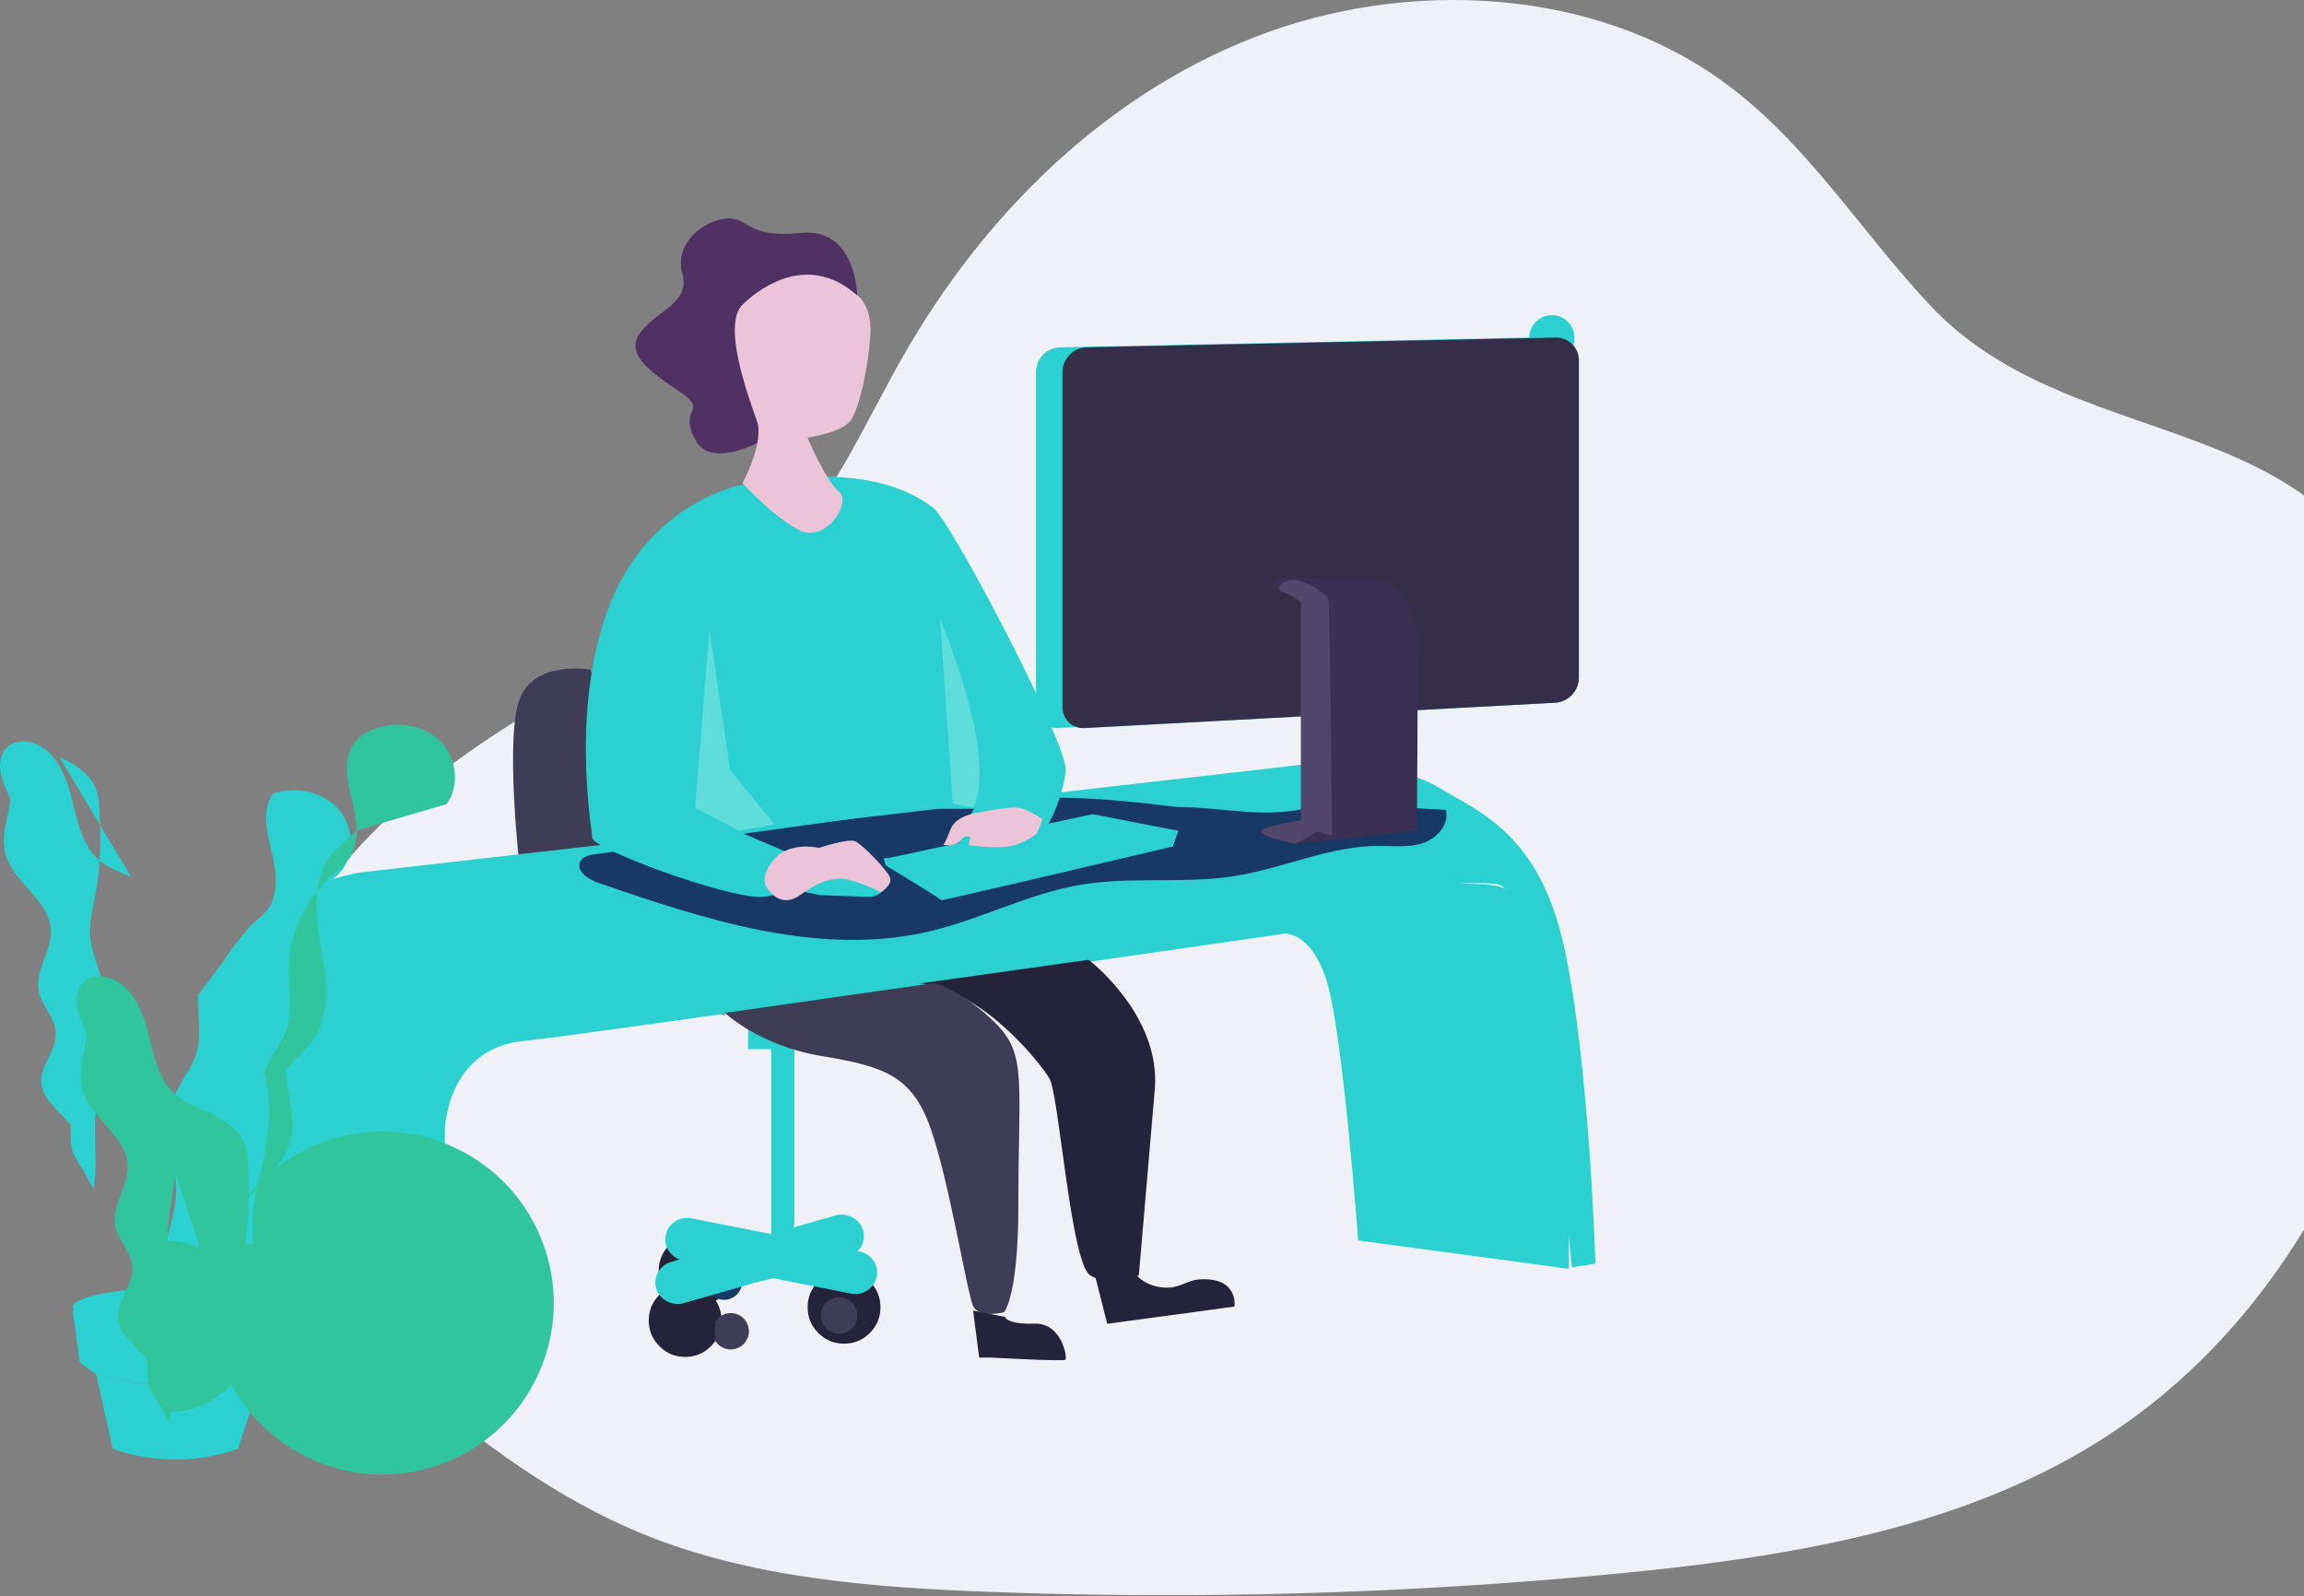 <?xml version="1.0" standalone="no"?>
<!DOCTYPE svg PUBLIC "-//W3C//DTD SVG 1.0//EN" "http://www.w3.org/TR/2001/REC-SVG-20010904/DTD/svg10.dtd">
<svg xmlns="http://www.w3.org/2000/svg" xmlns:xlink="http://www.w3.org/1999/xlink" id="body_1" width="355" height="246">

<rect width="100%" height="100%" fill="#808080" stroke="none"/>

<defs>
    <linearGradient transform="matrix(1 0 0 1 0 0)"  id="1" x1="0" y1="50" x2="100" y2="50">
        <stop stop-color="#183866" offset="0%"/>
        <stop stop-color="#1A7FC1" offset="100%"/>
    </linearGradient>
    <linearGradient transform="matrix(1 0 0 1 0 0)"  id="216" x1="14.169" y1="-41.335" x2="114.168" y2="-41.335">
        <stop stop-color="#183866" offset="0%"/>
        <stop stop-color="#1A7FC1" offset="100%"/>
    </linearGradient>
    <linearGradient transform="matrix(1 0 0 1 0 0)"  id="452" x1="-0.04" y1="49.993" x2="99.996" y2="49.993">
        <stop stop-color="#ECC4D7" offset="0%"/>
        <stop stop-color="#F2EAC9" offset="100%"/>
    </linearGradient>
    <linearGradient transform="matrix(1 0 0 1 0 0)"  id="684" x1="99.032" y1="-163.287" x2="199.03" y2="-163.287">
        <stop stop-color="#ECC4D7" offset="0%"/>
        <stop stop-color="#F2EAC9" offset="100%"/>
    </linearGradient>
    <linearGradient transform="matrix(1 0 0 1 0 0)"  id="921" x1="124.306" y1="-84.564" x2="224.306" y2="-84.564">
        <stop stop-color="#ECC4D7" offset="0%"/>
        <stop stop-color="#F2EAC9" offset="100%"/>
    </linearGradient>
    <linearGradient transform="matrix(1 0 0 1 0 0)"  id="1158" x1="128.89" y1="100.36" x2="24.06" y2="153.095">
        <stop stop-color="#362958" offset="0%"/>
        <stop stop-color="#34313D" offset="100%"/>
    </linearGradient>
</defs>

<g transform="matrix(0.51 0 0 0.51 0 0)">
	<g>
        <path d="M583.08 92.214C 562.107 69.829 545.872 43.107 520.805 24.839C 481.431 -3.915 424.764 -6.719 378.725 11.345C 332.685 29.408 296.82 65.819 273.181 107.048C 260.746 128.74 250.979 152.402 232.758 170.128C 217.355 185.104 197.11 194.659 177.915 205.066C 146.967 221.799 117.163 242.018 97.135 269.761C 77.109 297.504 68.155 333.941 80.957 365.207C 89.59 386.304 106.979 403.09 124.793 418.288C 145.757 436.157 168.289 452.889 194.293 463.536C 226.848 476.782 262.987 479.63 298.427 480.978C 361.255 483.358 424.184 481.579 486.746 475.655C 537.976 470.811 590.757 462.542 633.62 435.775C 693.663 398.291 724.62 329.612 731.59 262.265C 734.426 235.329 733.708 207.337 722.626 182.345C 696.122 122.565 624.609 136.547 583.079 92.214L583.079 92.214L583.08 92.214z" stroke="none" fill="#EFF1F7" fill-rule="nonzero" />
        <path d="M178.317 202.334C 178.317 202.334 161.717 199.387 157.067 211.003C 152.417 222.619 157.067 262.736 157.067 262.736L157.067 262.736L219 307L178.317 202.334z" stroke="none" fill="#3F3D56" fill-rule="nonzero" />
        <path d="M256.202 379.727L231.647 386.735C 228.079 387.745 224.337 385.783 223.275 382.349C 222.228 378.911 224.262 375.303 227.825 374.28L227.825 374.28L252.347 367.266C 255.912 366.256 259.654 368.213 260.719 371.645C 261.777 375.078 259.759 378.69 256.202 379.727L256.202 379.727L256.202 379.727z" stroke="none" fill="#2BD0D0" fill-rule="nonzero" />
        <path d="M266 395C 266 398.038 264.926 400.63 262.778 402.778C 260.63 404.926 258.038 406 255 406C 251.962 406 249.37 404.926 247.222 402.778C 245.074 400.63 244 398.038 244 395C 244 391.962 245.074 389.37 247.222 387.222C 249.37 385.074 251.962 384 255 384C 258.038 384 260.63 385.074 262.778 387.222C 264.926 389.37 266 391.962 266 395C 266 395.128 265.998 395.256 265.993 395.384" stroke="none" fill="#25233A" fill-rule="nonzero" />
        <path d="M259 397.5C 259 399.019 258.463 400.315 257.389 401.389C 256.315 402.463 255.019 403 253.5 403C 251.981 403 250.685 402.463 249.611 401.389C 248.537 400.315 248 399.019 248 397.5C 248 395.981 248.537 394.685 249.611 393.611C 250.685 392.537 251.981 392 253.5 392C 255.019 392 256.315 392.537 257.389 393.611C 258.463 394.685 259 395.981 259 397.5C 259 397.564 258.999 397.628 258.997 397.692" stroke="none" fill="#3F3D56" fill-rule="nonzero" />
        <path d="M221 384C 221 387.038 219.926 389.63 217.778 391.778C 215.63 393.926 213.038 395 210 395C 206.962 395 204.37 393.926 202.222 391.778C 200.074 389.63 199 387.038 199 384C 199 380.962 200.074 378.37 202.222 376.222C 204.37 374.074 206.962 373 210 373C 213.038 373 215.63 374.074 217.778 376.222C 219.926 378.37 221 380.962 221 384C 221 384.128 220.998 384.256 220.993 384.384" stroke="none" fill="#25233A" fill-rule="nonzero" />
        <path d="M214 384.5C 215.245 382.344 217.782 381.293 220.187 381.937C 222.591 382.582 224.263 384.761 224.263 387.25C 224.263 389.739 222.591 391.918 220.187 392.563C 217.782 393.207 215.245 392.156 214 390L214 384.5L214 390L214 384.5z" stroke="none" fill="url(#1)" />
        <path d="M218 399C 218 402.038 216.926 404.63 214.778 406.778C 212.63 408.926 210.038 410 207 410C 203.962 410 201.37 408.926 199.222 406.778C 197.074 404.63 196 402.038 196 399C 196 395.962 197.074 393.37 199.222 391.222C 201.37 389.074 203.962 388 207 388C 210.038 388 212.63 389.074 214.778 391.222C 216.926 393.37 218 395.962 218 399C 218 399.128 217.998 399.256 217.993 399.384" stroke="none" fill="#25233A" fill-rule="nonzero" />
        <path d="M216 399.5C 217.245 397.344 219.782 396.293 222.187 396.937C 224.591 397.582 226.263 399.761 226.263 402.25C 226.263 404.739 224.591 406.918 222.187 407.563C 219.782 408.207 217.245 407.156 216 405L216 399.5L216 405L216 399.5z" stroke="none" fill="#3F3D56" fill-rule="nonzero" />
        <path d="M257.085 390.874L206.298 380.828C 202.724 380.111 200.414 376.698 201.13 373.192C 201.862 369.692 205.34 367.428 208.915 368.126L208.915 368.126L259.702 378.153C 263.276 378.87 265.586 382.283 264.87 385.79C 264.147 389.297 260.666 391.571 257.085 390.874L257.085 390.874L257.085 390.874z" stroke="none" fill="#2BD0D0" fill-rule="nonzero" />
        <path d="M226 310L240 310L240 369C 240 372.866 236.867 376 233.003 376L233.003 376L233.003 317L226 317L226 310z" stroke="none" fill="#2BD0D0" fill-rule="nonzero" />
        <path d="M231.187 386.708L206.65 393.733C 203.082 394.747 199.336 392.784 198.275 389.345C 197.228 385.905 199.262 382.295 202.823 381.271L202.823 381.271L227.36 374.266C 230.924 373.256 234.664 375.214 235.728 378.647C 236.767 382.082 234.738 385.681 231.187 386.707L231.187 386.707L231.187 386.708z" stroke="none" fill="#2BD0D0" fill-rule="nonzero" />
        <path d="M236 386.26L232.875 386.811L236 386.26L232.875 386.811L234.18 386.583L236 386.26L232.875 386.811L234.18 386.583L236.368 386.843L236 386.26z" stroke="none" fill="none" />
        <path d="M261 372.738L239 372.65L261 372.738L239 372.65L251.654 368.727L261 372.738L239 372.65L251.654 368.727C 253.154 369.594 254.263 371.051 254.737 372.775C 254.901 373.375 254.986 373.997 254.989 374.621L254.989 374.621L261 372.738z" stroke="none" fill="none" />
        <path d="M225.22 371.103L225.22 311L231.163 311L231.163 374.07C 231.104 374.38 231.123 374.697 231.22 375C 230.53 374.96 229.835 374.96 229.144 375L229.144 375L229.569 374.9C 229.831 374.86 228.629 372.809 228.286 371.614L228.286 371.614L225.22 371.103z" stroke="none" fill="none" />
        <path d="M262.289 389.8C 261.319 390.323 260.228 390.597 259.119 390.596L259.119 390.596L236.712 386.19L234.845 385.827L259.119 390.596L236.712 386.19L234.845 385.827L233.735 386.144L210.71 392.81C 207.196 393.817 203.508 391.867 202.463 388.448C 204.46 390.253 207.492 390.421 209.686 388.849C 212.497 386.953 223.688 384.106 230.027 382.592C 233.023 381.894 235.315 379.542 235.875 376.592C 235.891 376.419 235.917 376.246 235.955 376.075C 237.011 377.188 238.952 378.437 242.46 379.498C 251.1 382.087 265.127 383.802 265.127 383.802C 265.127 383.802 267.659 386.222 265.752 388.875L265.752 388.875L262.289 389.8z" stroke="none" fill="none" />
        <path d="M264 388C 285.391 387.643 305.348 398.725 316.353 417.071C 327.358 435.418 327.74 458.242 317.353 476.946C 306.967 495.651 287.391 507.393 266 507.75L264 388L266 507.75L264 388z" stroke="none" fill="none" />
        <path d="M226.3 370.559C 226.09 370.598 225.875 370.651 225.659 370.71L225.659 370.71L206.088 380C 202.817 379.187 200.662 376.135 201.044 372.854C 201.425 369.574 204.225 367.073 207.6 367L207.6 367L224.95 370.427L226.3 370.559z" stroke="none" fill="none" />
        <path d="M259 89.407C 259 89.407 258.724 68.602 241.925 70.397C 225.125 72.19 226.414 65.302 219.238 66.058C 212.063 66.815 203.728 73.844 206.121 82.526C 208.516 91.208 199.789 93.149 194.057 99.736C 188.324 106.323 195.406 111.712 205.063 118.152C 214.72 124.592 204.463 122.925 210.188 133.107C 215.914 143.288 235.295 130.282 235.295 130.282L235.295 130.282L259 89.407z" stroke="none" fill="#503164" fill-rule="nonzero" />
        <path d="M122.664 434.601L134.394 435L134.394 341.255C 134.394 341.255 134.984 317.014 157.846 314.582C 180.707 312.151 388.042 282.116 388.042 282.116C 388.042 282.116 396.26 281.246 400.993 297.017C 405.726 312.788 410.333 374.804 410.333 374.804L410.333 374.804L473.973 383.381C 473.973 383.381 475.653 273.831 452.671 267.786C 429.69 261.741 129.149 292.546 129.149 292.546C 129.149 292.546 106.859 408.898 122.664 434.601L122.664 434.601L122.664 434.601z" stroke="none" fill="#2BD0D0" fill-rule="nonzero" />
        <path d="M122.664 434.601L134.394 435L134.394 341.255C 134.394 341.255 134.984 317.014 157.846 314.582C 180.707 312.151 388.042 282.116 388.042 282.116C 388.042 282.116 396.26 281.246 400.993 297.017C 405.726 312.788 410.333 374.804 410.333 374.804L410.333 374.804L473.973 383.381C 473.973 383.381 475.653 273.831 452.671 267.786C 429.69 261.741 129.149 292.546 129.149 292.546C 129.149 292.546 106.859 408.898 122.664 434.601L122.664 434.601L122.664 434.601z" stroke="none" fill="none" />
        <path d="M62 303.784C 62 303.784 67.744 272.028 108.144 263.705L108.144 263.705L393.327 231.062C 393.327 231.062 421.323 229.902 434.131 237.649C 446.939 245.395 465.219 251.817 472.714 286.872C 480.209 321.928 482 381.814 482 381.814L482 381.814L474.91 382.914C 474.91 382.914 464.562 274.474 453.598 267.608C 442.635 260.743 146.196 302.863 146.196 302.863C 146.196 302.863 125.635 306.951 123.844 337.395C 122.054 367.838 123.844 434 123.844 434L123.844 434L62 409.057L62 303.784z" stroke="none" fill="#2BD0D0" fill-rule="nonzero" />
        <path d="M355.425 243.844C 340.663 241.944 325.781 240.568 310.906 241.124C 299.726 241.557 288.62 243.09 277.534 244.617L277.534 244.617L179.759 258.12C 178.099 258.35 176.209 258.723 175.379 260.164C 173.787 262.916 177.529 265.628 180.561 266.676C 213.071 277.932 247.804 289.332 281.269 281.306C 296.569 277.637 310.78 270.018 326.299 267.371C 341.817 264.724 357.747 267.161 373.232 264.665C 387.789 262.32 401.649 255.656 416.404 255.591C 420.929 255.591 425.587 256.168 429.879 254.752C 434.172 253.337 437.967 249.013 436.779 244.702C 422.926 244.224 407.375 241.695 393.787 244.44C 380.338 247.152 368.893 243.844 355.425 243.844L355.425 243.844L355.425 243.844z" stroke="none" fill="url(#216)" />
        <path d="M267 259.38L267.57 261.494C 267.57 261.494 284.451 271.667 284.345 271.995C 284.239 272.323 354.369 255.755 354.369 255.755L354.369 255.755L356 251L267 259.38z" stroke="none" fill="#2BD0D0" fill-rule="nonzero" />
        <path d="M267 259.38L267.57 261.494C 267.57 261.494 284.451 271.667 284.345 271.995C 284.239 272.323 354.369 255.755 354.369 255.755L354.369 255.755L356 251L267 259.38z" stroke="none" fill="none" />
        <path d="M268 259.364L330.107 246L356 251.054L285.442 268L268 259.364z" stroke="none" fill="#2BD0D0" fill-rule="nonzero" />
        <path d="M268 259.364L330.107 246L356 251.054L285.442 268L268 259.364z" stroke="none" fill="none" />
        <path d="M247.832 270.484L262.289 270.996C 262.289 270.996 265.961 271.224 266.909 268.279C 267.859 265.334 261.019 259.119 260.287 259.002C 259.554 258.884 240.527 264.222 243.27 269.558L243.27 269.558L247.832 270.484L247.832 270.484z" stroke="none" fill="#2BD0D0" fill-rule="nonzero" />
        <path d="M247.832 270.484L262.289 270.996C 262.289 270.996 265.961 271.224 266.909 268.279C 267.859 265.334 261.019 259.119 260.287 259.002C 259.554 258.884 240.527 264.222 243.27 269.558L243.27 269.558L247.832 270.484L247.832 270.484z" stroke="none" fill="none" />
        <path d="M79 416.056L71.942 437.733C 51.469 445.084 34.062 437.733 34.062 437.733L34.062 437.733L29 415C 29 415 54.535 423.56 79 416.056z" stroke="none" fill="#2BD0D0" fill-rule="nonzero" />
        <path d="M79 416.056L71.942 437.733C 51.469 445.084 34.062 437.733 34.062 437.733L34.062 437.733L29 415C 29 415 54.535 423.56 79 416.056z" stroke="none" fill="none" />
        <path d="M87 396L84.716 412.943L78.93 415.951C 54.282 423.371 28.515 414.913 28.515 414.913L28.515 414.913L24.072 411.63L22 396L87 396z" stroke="none" fill="#2BD0D0" fill-rule="nonzero" />
        <path d="M87 396L84.716 412.943L78.93 415.951C 54.282 423.371 28.515 414.913 28.515 414.913L28.515 414.913L24.072 411.63L22 396L87 396z" stroke="none" fill="none" />
        <path d="M22 395C 22 391.686 36.551 389 54.5 389C 72.449 389 87 391.686 87 395C 87 398.314 72.449 401 54.5 401C 36.551 401 22 398.314 22 395" stroke="none" fill="#2BD0D0" fill-rule="nonzero" />
        <path d="M22 395C 22 391.686 36.551 389 54.5 389C 72.449 389 87 391.686 87 395C 87 398.314 72.449 401 54.5 401C 36.551 401 22 398.314 22 395" stroke="none" fill="none" />
        <path d="M39.641 265.03C 36.459 263.515 33.038 262.372 30.285 260.16C 24.738 255.66 23.332 247.912 21.595 240.962C 19.859 234.011 16.498 226.369 9.651 224.375C 7.089 223.638 4.084 223.93 2.136 225.765C 0.083 227.698 -0.334 230.875 0.228 233.679C 0.789 236.483 2.156 238.995 3.213 241.653C 2.348 247.042 0.281 252.504 1.608 257.787C 3.86 266.751 15.078 272.007 15.388 281.244C 15.6 287.477 10.503 293.245 11.658 299.379C 12.51 303.917 16.663 307.459 16.888 312.071C 17.138 317.301 12.226 321.726 12.464 326.956C 12.701 332.186 17.891 335.681 21.279 339.795C 21.457 342.586 21.1 345.477 22.005 348.122C 22.665 350.055 23.985 351.697 25.009 353.438C 26.139 355.318 26.99 357.352 28.35 359.093C 29.4 352.143 28.482 345.053 28.773 338.028C 29.347 324.419 34.464 310.704 31.189 297.493C 29.988 292.649 27.677 288.05 27.267 283.08C 26.904 278.64 28.079 274.242 28.898 269.863C 30.588 260.819 30.562 251.469 29.868 242.325C 29.321 235.069 24.25 231.726 17.918 228.709L17.918 228.709L39.641 265.03z" stroke="none" fill="#2BD0D0" fill-rule="nonzero" />
        <path d="M59.752 300.767C 59.699 306.829 61.082 313.097 59.14 318.852C 57.67 323.214 54.438 326.786 52.769 331.075C 48.919 340.974 54.099 352.075 53.042 362.645C 52.602 366.999 51.106 371.182 50.162 375.458C 55.851 375.92 61.423 377.329 66.647 379.628C 71.921 370.998 82.169 365.182 84.077 355.269C 85.367 348.557 82.362 341.745 82.575 334.914C 85.055 331.687 88.414 329.191 90.722 325.844C 96.268 317.778 94.539 306.996 92.89 297.35C 91.24 287.703 90.283 276.602 96.8 269.293C 98.862 266.983 101.548 265.249 103.417 262.78C 107.58 257.276 106.529 248.797 101.687 243.878C 96.847 238.958 89.052 237.598 82.469 239.762C 79.144 244.476 80.474 250.916 81.884 256.519C 83.114 261.386 84.105 267.002 82.423 271.909C 81.166 275.56 77.98 277.539 75.273 280.081L75.273 280.081L59.752 300.767z" stroke="none" fill="#2BD0D0" fill-rule="nonzero" />
        <path d="M53.062 354.522C 52.124 361.115 50.77 367.761 50.492 374.373L50.492 374.373L50.492 375.038C 59.724 374.952 68.301 379.799 72.992 387.752C 77.682 395.704 77.773 405.555 73.231 413.594C 68.689 421.632 60.203 426.636 50.971 426.722L50.492 374.373L50.492 375.038C 51.007 427.615 51.232 428.49 51.631 429.288C 51.599 429.567 51.559 429.839 51.52 430.118C 50.2 428.377 49.307 426.343 48.178 424.463C 47.121 422.715 45.833 421.073 45.173 419.146C 44.268 416.487 44.624 413.61 44.446 410.819C 41.057 406.732 35.859 403.303 35.628 397.986C 35.397 392.669 40.304 388.33 40.053 383.099C 39.829 378.487 35.674 374.945 34.823 370.406C 33.666 364.271 38.785 358.503 38.554 352.269C 38.244 343.031 27.022 337.774 24.769 328.809C 23.449 323.525 25.509 318.062 26.374 312.673C 25.317 310.015 23.95 307.51 23.388 304.698C 22.827 301.888 23.243 298.717 25.297 296.776C 27.279 294.942 30.251 294.65 32.814 295.387C 39.67 297.381 43.018 305.051 44.762 312.002C 46.506 318.954 47.906 326.696 53.454 331.202C 56.196 333.429 59.63 334.558 62.814 336.074C 69.154 339.091 74.227 342.434 74.769 349.624C 75.429 358.769 75.489 368.12 73.799 377.165C 72.979 381.545 71.817 385.945 72.167 390.384C 72.517 394.824 74.439 399.024 75.694 403.33C 75.833 403.815 75.971 404.307 76.09 404.799C 77.755 411.638 77.22 418.556 76.222 425.534L76.222 425.534L53.062 354.522z" stroke="none" fill="#30C59B" fill-rule="nonzero" />
        <path d="M49.718 394C 49.288 388.64 49.502 383.22 50.355 377.953C 50.378 377.798 50.407 377.643 50.435 377.488C 50.264 383.834 50.809 390.232 50.22 396.488L50.22 396.488L49.718 394z" stroke="none" fill="none" />
        <path d="M107.393 251.014C 105.522 253.484 102.831 255.216 100.766 257.527C 94.239 264.83 95.198 275.937 96.85 285.584C 98.501 295.23 100.233 306.012 94.678 314.079C 92.368 317.399 89.004 319.921 86.519 323.148C 86.307 329.979 89.317 336.791 88.025 343.503C 86.114 353.416 75.85 359.245 70.568 367.863C 84.559 343.573 115.327 334.81 140.016 348.084C 164.705 361.357 174.365 391.856 161.82 416.923C 149.275 441.99 119.072 452.538 93.649 440.733C 68.225 428.927 56.797 399.046 67.853 373.288L67.853 373.288L70.356 375.791L70.356 375.791L76.588 375.791C 75.989 370.285 76.288 364.718 77.474 359.307C 77.507 359.147 77.547 358.988 77.587 358.829C 78.533 354.719 79.932 350.689 80.358 346.493C 81.364 339.522 81.903 332.611 80.205 325.825C 80.085 325.335 79.945 324.843 79.805 324.358C 79.932 323.933 80.078 323.508 80.245 323.09C 81.917 318.801 85.154 315.23 86.625 310.867C 88.564 305.111 87.185 298.844 87.238 292.782C 87.325 282.312 92.061 272.202 99.667 265.057C 102.377 262.515 105.568 260.537 106.827 256.885C 108.512 251.978 107.493 246.362 106.287 241.495C 104.869 235.892 103.523 229.452 106.874 224.738C 108.539 222.401 111.164 220.881 113.894 219.978C 120.461 217.813 128.301 219.174 133.143 224.094C 137.985 229.014 139.011 237.524 134.841 242.996L134.841 242.996L107.393 251.014z" stroke="none" fill="#30C59B" fill-rule="nonzero" />
        <path d="M225.573 146.146C 225.573 146.146 197.756 150.446 184.889 181.123C 172.022 211.8 178.713 249.806 178.938 253.15C 179.163 256.494 218.366 271 229.573 271C 240.781 271 243.115 259.771 243.115 259.771L243.115 259.771L223.312 251.338L283.482 244.389L294.286 244.389L288.335 254.421C 288.335 254.421 300.078 255.651 307.927 255.932C 315.775 256.213 321.105 240.692 321.984 232.973C 322.864 225.256 287.317 157.515 282.007 153.503C 276.697 149.49 262.29 139.686 225.573 146.146L225.573 146.146L225.573 146.146z" stroke="none" fill="#2BD0D0" fill-rule="nonzero" />
        <path d="M258.392 88.776C 258.392 88.776 263.424 91.606 262.972 100.761C 262.519 109.916 259.682 123.693 256.819 127.261C 253.955 130.831 243.939 132.229 243.939 132.229C 243.939 132.229 249.403 145.206 253.469 148.555C 257.535 151.904 249.383 164.242 241.454 160.194C 233.526 156.145 224.334 145.978 224.334 145.978C 224.334 145.978 230.946 133.733 228.71 127.288C 226.475 120.843 217.938 98.224 224.334 92.046C 230.73 85.866 244.52 77.011 258.392 88.776L258.392 88.776L258.392 88.776z" stroke="none" fill="url(#452)" />
        <path d="M214.334 190L210 244.055L223.238 251L234 249.122L220.572 232.618L214.334 190zM284 187C 284 187 301.909 229.077 293.97 244L293.97 244L287.854 242.84L284 187z" stroke="none" fill="#FFFFFF" fill-rule="nonzero" fill-opacity="0.247" />
        <path d="M235.522 258.045C 235.522 258.045 228.756 263.82 231.776 268.312C 234.796 272.803 238.401 272.675 241.407 270.667C 244.413 268.658 250.318 263.891 257.353 266.079C 264.388 268.267 266.097 269.659 266.097 269.659C 266.097 269.659 269.802 267.343 268.841 265.02C 267.879 262.697 260.521 255.17 258.389 254.195C 256.257 253.22 247.406 256.216 247.406 256.216C 247.406 256.216 240.903 254.458 235.522 258.046L235.522 258.046L235.522 258.045z" stroke="none" fill="url(#684)" />
        <path d="M295.191 245.598C 295.191 245.598 288.806 246.357 287.193 250.555C 285.58 254.753 285 255.265 285 255.265C 285 255.265 288.606 255.955 290.106 254.001C 291.606 252.047 293.165 252.868 293.165 252.868L293.165 252.868L292.718 255.375C 292.718 255.375 302.516 256.852 306.942 255.265C 311.367 253.676 313.267 251.812 313.267 251.812L313.267 251.812L315 247.572C 315 247.572 310.82 244.542 307.668 244.072C 304.516 243.602 295.191 245.598 295.191 245.598L295.191 245.598L295.191 245.598z" stroke="none" fill="url(#921)" />
        <path d="M328.893 290C 328.893 290 350.827 306.687 348.877 329.259C 346.928 351.831 344.064 385.346 344.064 385.346C 344.064 385.346 335.218 389.068 329.357 385.346C 323.495 381.624 319.946 330.696 317.042 325.833C 314.138 320.969 296.667 299.043 278 297.154L278 297.154L328.893 290z" stroke="none" fill="#25233A" fill-rule="nonzero" />
        <path d="M219 306.058C 219 306.058 229.444 315.953 248.062 319.06C 266.681 322.167 275.359 324.76 281.049 340.665C 286.739 356.57 292.197 390.802 293.984 394.628C 295.77 398.454 303.366 396.502 303.366 396.502C 303.366 396.502 307.662 391.607 307.662 364.388C 307.662 326.442 310.317 318.664 300.749 309.132C 291.181 299.599 282.477 297 282.477 297L282.477 297L219 306.058z" stroke="none" fill="#3F3D56" fill-rule="nonzero" />
        <path d="M294 396L295.82 410.197L299.228 410.197C 299.228 410.197 321.176 411.384 321.864 410.872C 322.552 410.359 320.807 399.629 312.492 399.932C 304.176 400.236 303.631 397.909 303.631 397.909L303.631 397.909L294 396zM331 386.156L334.518 400L372.955 394.788C 372.955 394.788 374.308 385.695 362.132 386.597C 358.918 386.831 356.524 389.062 352.661 389.082C 348.798 389.102 345.098 387.539 343.15 385L343.15 385L331 386.156z" stroke="none" fill="#25233A" fill-rule="nonzero" />
        <path d="M461.804 212.337L319.561 219.991C 316.121 220.172 313.185 217.521 313 214.065L313 214.065L313 112.473C 313.003 108.372 316.267 105.025 320.348 104.938L320.348 104.938L462.009 102.001C 462.044 98.243 465.106 95.218 468.865 95.229C 472.623 95.241 475.667 98.285 475.679 102.043C 475.69 105.802 472.665 108.864 468.907 108.899L320.348 104.938L462.009 102.001L468.907 108.899L468.907 204.87C 468.902 208.926 465.743 212.272 461.711 212.491L461.711 212.491L461.804 212.337z" stroke="none" fill="#2BD0D0" fill-rule="nonzero" />
        <path d="M469.804 212.337L327.554 219.992C 324.114 220.169 321.182 217.514 321 214.058L321 214.058L321 112.473C 320.996 108.371 324.26 105.021 328.342 104.938L328.342 104.938L470.022 102.001C 473.799 101.931 476.92 104.944 477 108.739L477 108.739L477 204.716C 476.995 208.773 473.836 212.119 469.804 212.337z" stroke="none" fill="#2BD0D0" fill-rule="nonzero" />
        <path d="M469.804 212.337L327.554 219.992C 324.114 220.169 321.182 217.514 321 214.058L321 214.058L321 112.473C 320.996 108.371 324.26 105.021 328.342 104.938L328.342 104.938L470.022 102.001C 473.799 101.931 476.92 104.944 477 108.739L477 108.739L477 204.716C 476.995 208.773 473.836 212.119 469.804 212.337z" stroke="none" fill="url(#1158)" />
        <path d="M427.773 251.138L391.478 255C 391.478 255 380.425 252.77 381.023 251.138C 381.622 249.505 393.179 247.933 393.179 247.933L393.179 247.933L393.179 182.129C 393.079 181.983 391.558 180.045 387.39 178.81C 386.583 178.571 385.762 178.38 384.931 178.24C 382.452 176.96 385.191 174.73 389.038 174.63L389.038 174.63L416.951 174.63C 416.951 174.63 427.519 177.603 428.031 192.441C 428.542 207.28 428.031 251.656 428.031 251.656L428.031 251.656L427.773 251.138z" stroke="none" fill="#3A3054" fill-rule="nonzero" />
        <path d="M398 251.277L391.322 255C 391.322 255 380.434 252.77 381.023 251.137C 381.613 249.505 393.018 247.932 393.018 247.932L393.018 247.932L393.018 182.123C 392.88 181.971 391.211 180.225 387.315 178.805C 384.873 177.525 387.57 175.295 391.361 175.195C 394.589 175.64 400.946 179.223 401.359 181.268C 401.771 183.312 402.452 252.472 402.452 252.472L402.452 252.472L398 251.277z" stroke="none" fill="#51466B" fill-rule="nonzero" />
        <path d="M263 389C 262.119 390.001 261.71 390.37 262.23 389.547C 262.5 389.388 262.757 389.205 263 389z" stroke="none" fill="none" />
	</g>
</g>
</svg>
